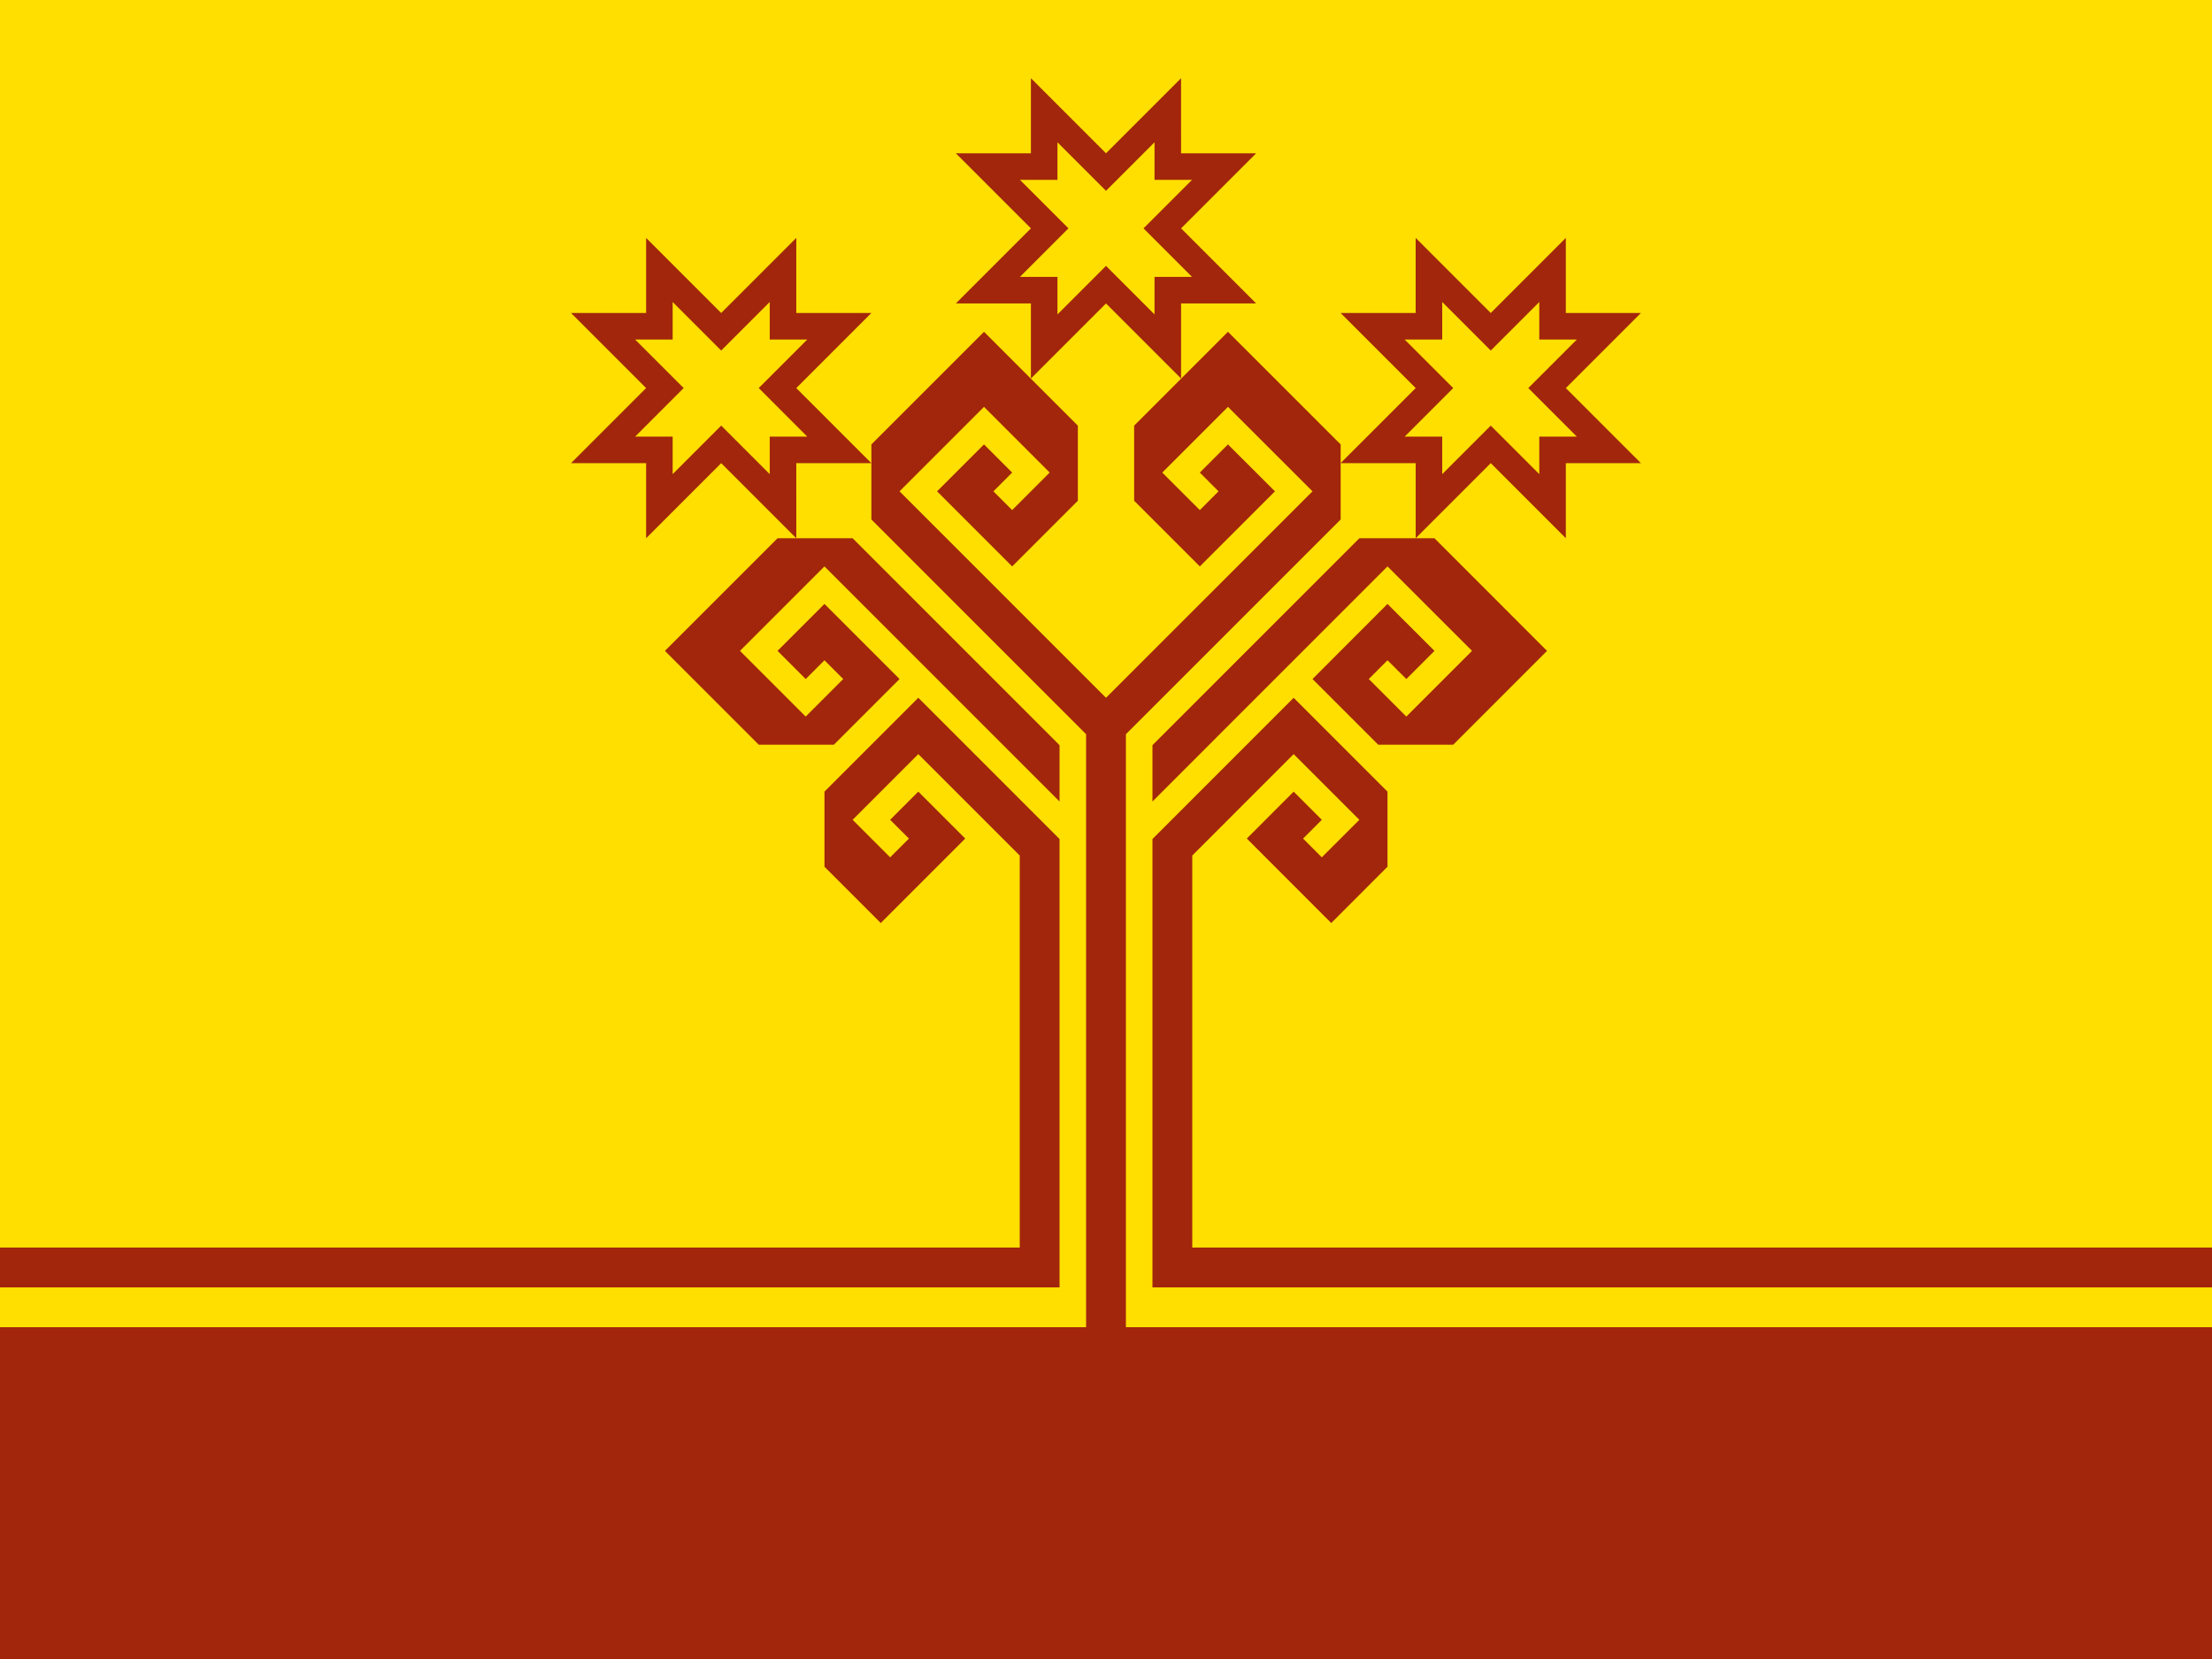 <svg id="flag-icons-ru-cu" class="fi fi-ru-cu" viewBox="0 0 640 480" xmlns="http://www.w3.org/2000/svg" width="640" height="480" fill-rule="evenodd" clip-rule="evenodd">
  <defs>
    <clipPath id="a" clipPathUnits="userSpaceOnUse">
      <path d="M166.667 0h1666.667v1250H166.667z" style="fill:#00f;fill-rule:evenodd;stroke-width:1"/>
    </clipPath>
  </defs>
  <g clip-path="url(#a)" style="stroke-width:2.604" transform="translate(-64)scale(.384)">
    <path fill="#ffdf00" d="M0 0h2000v1250H0z" style="stroke-width:6.782"/>
    <path fill="#a2260b" d="m1289.9 235.83 56.57-56.57v56.57h56.57l-56.57 56.57 56.57 56.57h-56.57v56.56l-56.57-56.57-56.56 56.57v-56.57h-56.57l56.57-56.56-56.57-56.57h56.56v-56.57zm-36.57 20v-28.29l36.57 36.57 36.57-36.56v28.28h28.29l-36.57 36.57 36.56 36.56h-28.28v28.29l-36.57-36.57-36.57 36.57v-28.29h-28.28l36.57-36.56-36.57-36.57zm-543.27-20 56.57-56.57v56.57h56.57l-56.57 56.57 56.57 56.57-56.57-.01.01 56.57-56.57-56.57-56.57 56.57v-56.57h-56.57l56.57-56.57-56.57-56.57h56.57v-56.56zm-36.57 19.99v-28.28l36.57 36.57 36.57-36.57v28.28h28.29l-36.57 36.57 36.56 36.57h-28.28v28.28l-36.56-36.56-36.58 36.57v-28.29h-28.27l36.56-36.57-36.57-36.57zM1000 115.5l56.56-56.57.01 56.57h56.56l-56.56 56.57 56.57 56.57-56.57-.01v56.57L1000 228.63l-56.57 56.57v-56.57h-56.56l56.56-56.57-56.57-56.57 56.57.01V58.93Zm-36.57 19.99v-28.28l36.57 36.57 36.56-36.57v28.28h28.29l-36.57 36.57 36.57 36.57h-28.29v28.28L1000 200.35l-36.57 36.57v-28.29h-28.28l36.56-36.57-36.57-36.57zm248.67 517.56v-56.57l-70.7-70.71L1035 632.19V970h965v-30h-935V644.61l76.4-76.42 49.5 49.5-28.3 28.28-14.1-14.14 14.1-14.14-21.2-21.21-35.3 35.35 63.6 63.64zm-424.23 0v-56.58l70.71-70.71L965 632.19V970H0v-30h935V644.61l-76.42-76.42-49.5 49.5 28.29 28.28 14.14-14.14-14.14-14.14 21.21-21.21 35.35 35.35-63.64 63.64z" style="stroke-width:6.782"/>
    <path fill="#a2260b" d="M752.52 405.56h56.57L965 561.47v42.43L787.87 426.77l-63.64 63.64 49.5 49.5 28.28-28.29-14.14-14.14-14.14 14.14-21.21-21.21 35.35-35.36 56.57 56.57-49.5 49.5h-56.56l-70.72-70.71zm494.98 0h-56.6L1035 561.47v42.43l177.1-177.13 63.7 63.64-49.5 49.5-28.3-28.29 14.1-14.14 14.2 14.14 21.2-21.21-35.4-35.36-56.5 56.57 49.5 49.5h56.5l70.7-70.71z" style="stroke-width:6.782"/>
    <path fill="#a2260b" d="m957.57 356.06-49.49-49.5-63.64 63.64L1000 525.76l155.6-155.56-63.7-63.64-49.5 49.5 28.3 28.28 14.1-14.14-14.1-14.14 21.2-21.21 35.4 35.35-56.6 56.57-49.5-49.5v-56.56l70.7-70.71 84.9 84.85v56.57L1015 553.19V1000h985v250H0v-250h985V553.19L823.23 391.42v-56.57L908.08 250l70.71 70.71v56.56l-49.5 49.5-56.57-56.57 35.36-35.35 21.21 21.21-14.14 14.14 14.14 14.14z" style="stroke-width:6.782"/>
  </g>
</svg>
